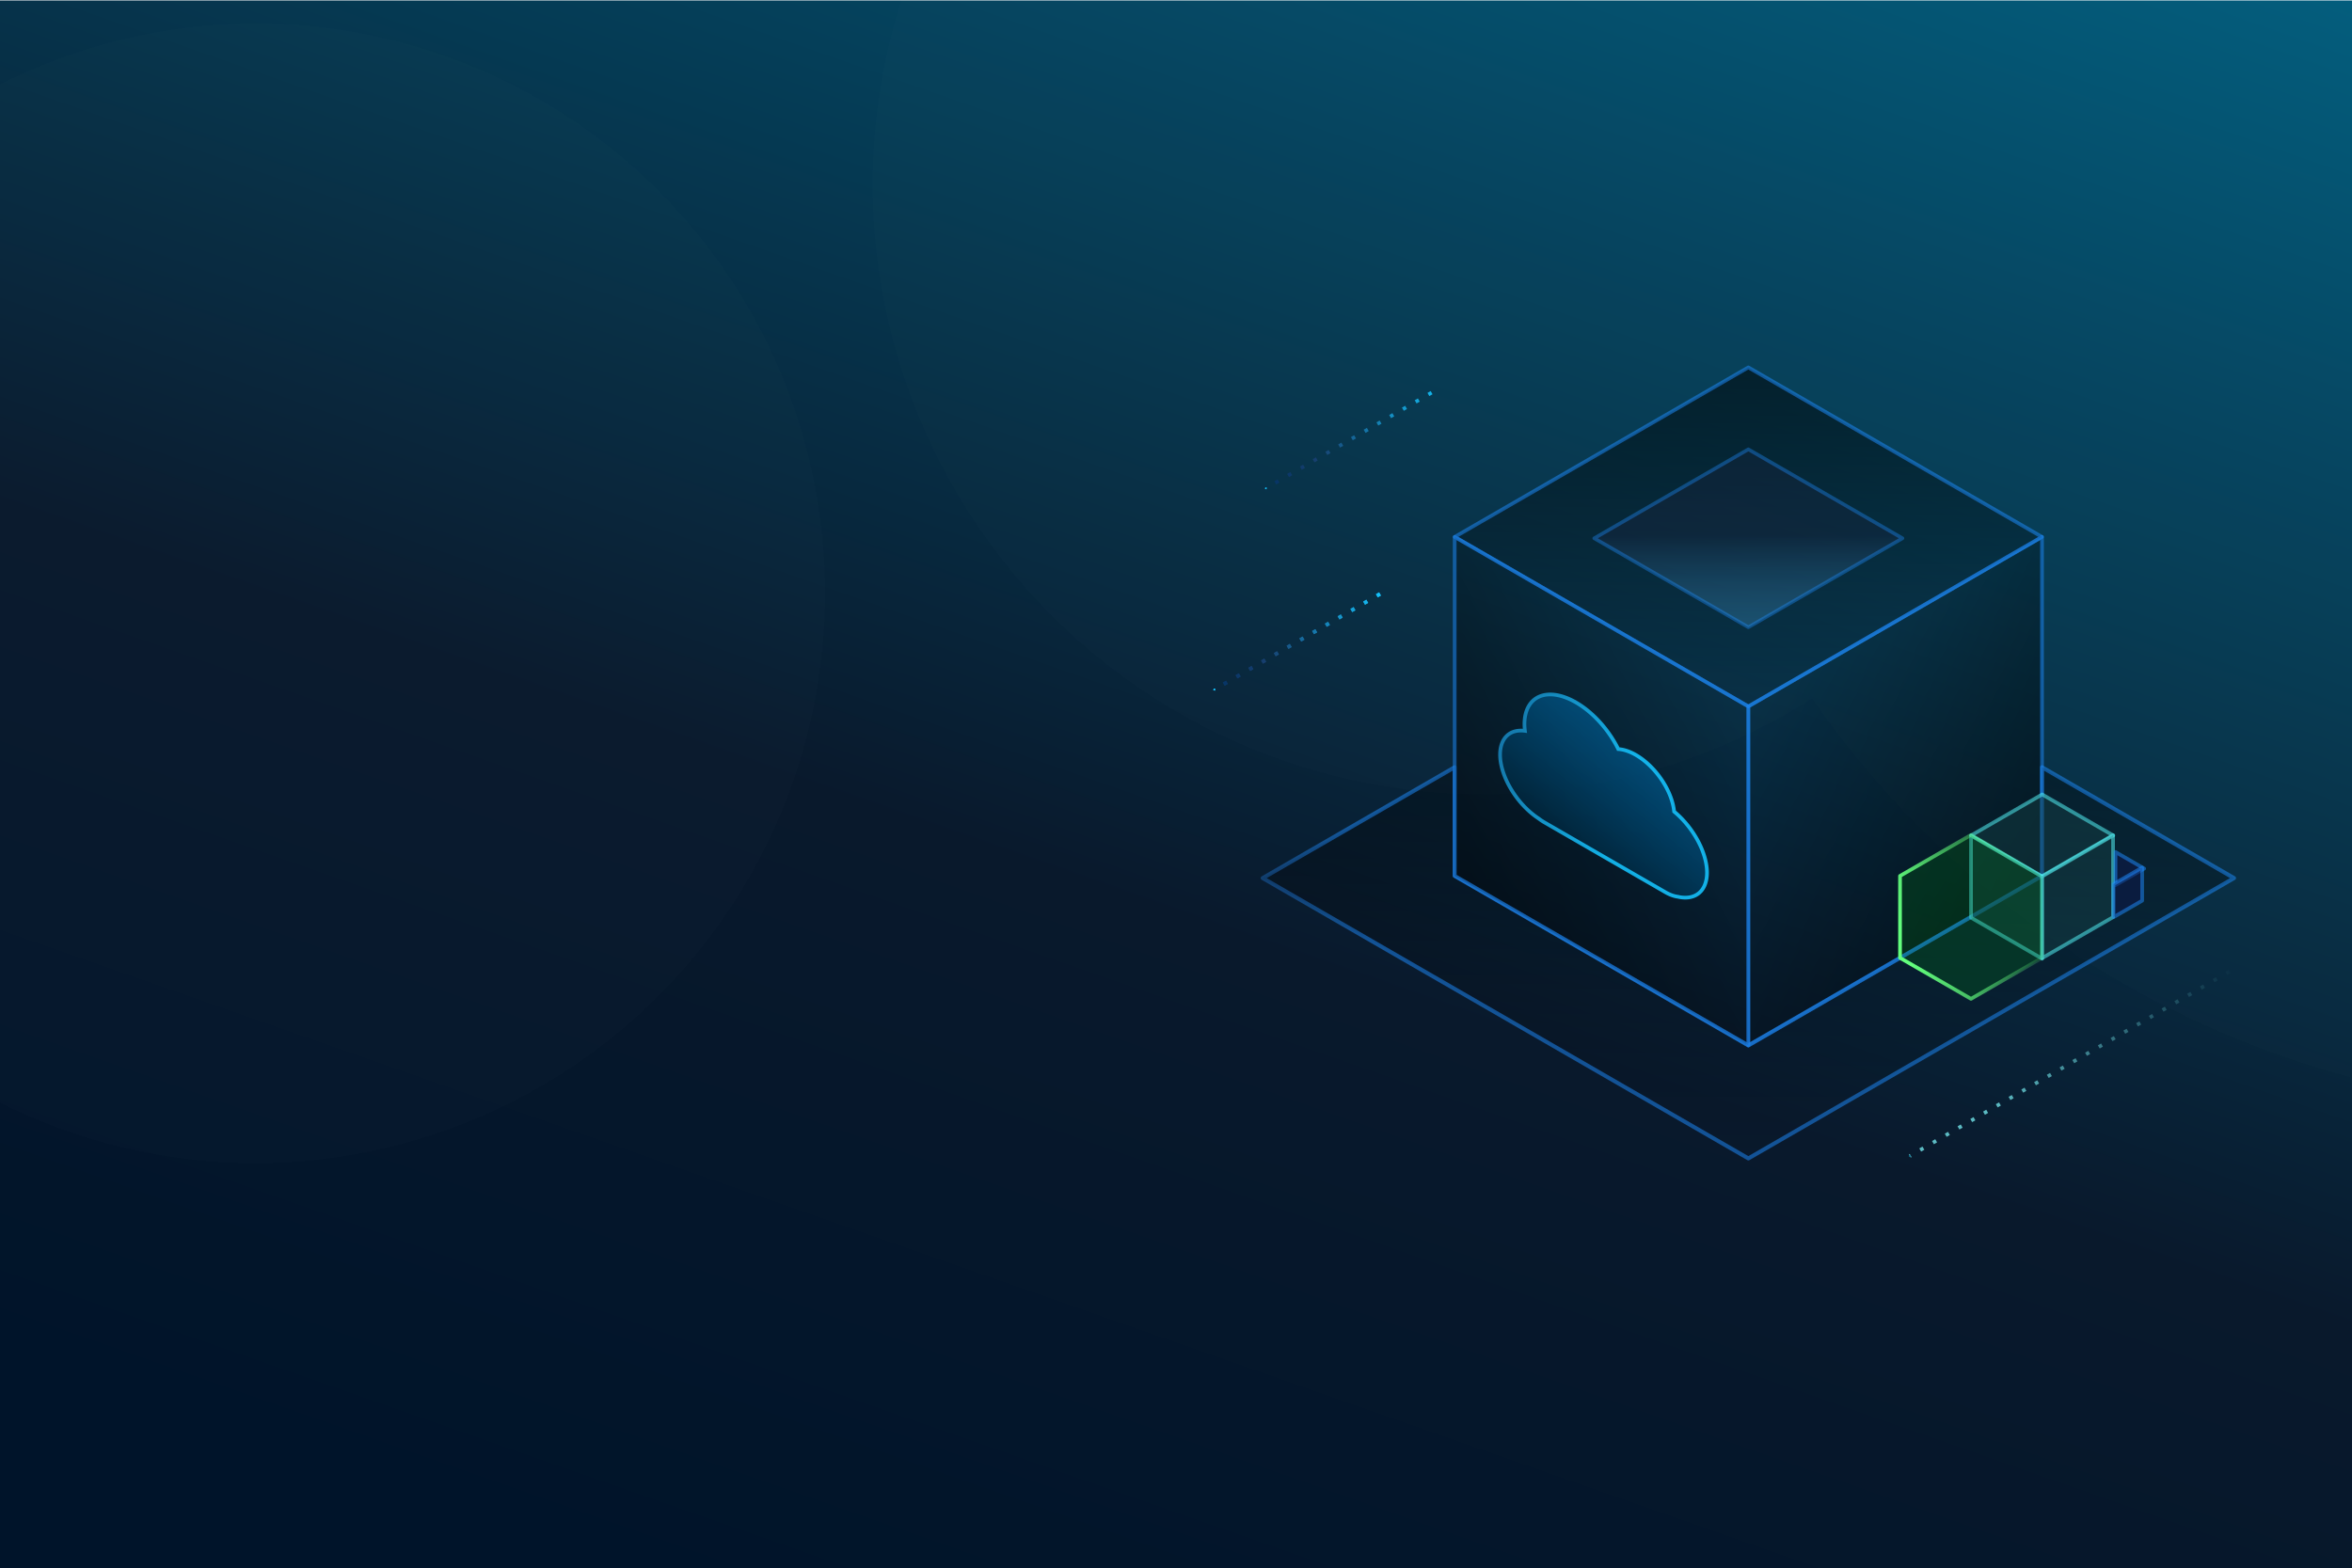 <?xml version="1.0" encoding="UTF-8" standalone="no"?>
<!-- Created with Inkscape (http://www.inkscape.org/) -->

<svg
   xmlns:dc="http://purl.org/dc/elements/1.1/"
   xmlns:cc="http://creativecommons.org/ns#"
   xmlns:rdf="http://www.w3.org/1999/02/22-rdf-syntax-ns#"
   xmlns:svg="http://www.w3.org/2000/svg"
   xmlns="http://www.w3.org/2000/svg"
   xmlns:xlink="http://www.w3.org/1999/xlink"
   xmlns:sodipodi="http://sodipodi.sourceforge.net/DTD/sodipodi-0.dtd"
   xmlns:inkscape="http://www.inkscape.org/namespaces/inkscape"
   width="323.663mm"
   height="215.827mm"
   viewBox="0 0 323.663 215.827"
   version="1.1"
   id="svg28503"
   inkscape:version="0.92.2 (5c3e80d, 2017-08-06)"
   sodipodi:docname="container bg.svg">
  <defs
     id="defs28497">
    <linearGradient
       inkscape:collect="always"
       xlink:href="#linearGradient3812"
       id="linearGradient3806-8"
       x1="124.707"
       y1="131.08"
       x2="155.598"
       y2="92.523"
       gradientUnits="userSpaceOnUse"
       gradientTransform="matrix(0.706,0,0,0.706,84.47,74.16)" />
    <linearGradient
       id="linearGradient3812"
       inkscape:collect="always">
      <stop
         id="stop3808"
         offset="0"
         style="stop-color:#000000;stop-opacity:1" />
      <stop
         id="stop3810"
         offset="1"
         style="stop-color:#0072b5;stop-opacity:0.631" />
    </linearGradient>
    <linearGradient
       inkscape:collect="always"
       xlink:href="#linearGradient3552"
       id="linearGradient3544-1"
       x1="19.017"
       y1="57.1"
       x2="179.929"
       y2="100"
       gradientUnits="userSpaceOnUse"
       gradientTransform="matrix(0.267,0.154,0,0.267,140.091,98.043)" />
    <linearGradient
       id="linearGradient3552"
       inkscape:collect="always">
      <stop
         id="stop3546"
         offset="0"
         style="stop-color:#003062;stop-opacity:1" />
      <stop
         style="stop-color:#173f6f;stop-opacity:1"
         offset="0.35"
         id="stop3548" />
      <stop
         id="stop3550"
         offset="1"
         style="stop-color:#15c5ff;stop-opacity:0.869" />
    </linearGradient>
    <linearGradient
       inkscape:collect="always"
       xlink:href="#linearGradient2293"
       id="linearGradient2299-8"
       gradientUnits="userSpaceOnUse"
       x1="1.186"
       y1="422.074"
       x2="94.955"
       y2="367.936"
       gradientTransform="matrix(0.431,0,0,0.431,164.652,-18.57)" />
    <linearGradient
       inkscape:collect="always"
       id="linearGradient2293">
      <stop
         style="stop-color:#000000;stop-opacity:1;"
         offset="0"
         id="stop2289" />
      <stop
         style="stop-color:#000000;stop-opacity:0;"
         offset="1"
         id="stop2291" />
    </linearGradient>
    <linearGradient
       gradientTransform="matrix(0.706,0,0,0.706,91.565,46.455)"
       inkscape:collect="always"
       xlink:href="#linearGradient3552"
       id="linearGradient6193-0-0"
       x1="65.485"
       y1="81.516"
       x2="99.965"
       y2="81.516"
       gradientUnits="userSpaceOnUse" />
    <marker
       inkscape:isstock="true"
       style="overflow:visible"
       id="marker7931-5-4"
       refX="0"
       refY="0"
       orient="auto"
       inkscape:stockid="DiamondS">
      <path
         inkscape:connector-curvature="0"
         transform="scale(0.2)"
         style="fill:#15c5ff;fill-opacity:1;fill-rule:evenodd;stroke:#15c5ff;stroke-width:1pt;stroke-opacity:1"
         d="M 0,-7.071 -7.071,0 0,7.071 7.071,0 Z"
         id="path7929-9-8" />
    </marker>
    <linearGradient
       inkscape:collect="always"
       xlink:href="#linearGradient3552"
       id="linearGradient6193-8"
       x1="65.485"
       y1="81.516"
       x2="99.965"
       y2="81.516"
       gradientUnits="userSpaceOnUse"
       gradientTransform="matrix(0.706,0,0,0.706,84.47,74.16)" />
    <marker
       inkscape:isstock="true"
       style="overflow:visible"
       id="marker7931-6"
       refX="0"
       refY="0"
       orient="auto"
       inkscape:stockid="DiamondS">
      <path
         inkscape:connector-curvature="0"
         transform="scale(0.2)"
         style="fill:#15c5ff;fill-opacity:1;fill-rule:evenodd;stroke:#15c5ff;stroke-width:1pt;stroke-opacity:1"
         d="M 0,-7.071 -7.071,0 0,7.071 7.071,0 Z"
         id="path7929-4" />
    </marker>
    <marker
       inkscape:stockid="DiamondS"
       orient="auto"
       refY="0"
       refX="0"
       id="DiamondS-1"
       style="overflow:visible"
       inkscape:isstock="true"
       inkscape:collect="always">
      <path
         inkscape:connector-curvature="0"
         id="path4069-1"
         d="M 0,-7.071 -7.071,0 0,7.071 7.071,0 Z"
         style="fill:#15c5ff;fill-opacity:1;fill-rule:evenodd;stroke:#15c5ff;stroke-width:1pt;stroke-opacity:1"
         transform="scale(0.2)" />
    </marker>
    <linearGradient
       inkscape:collect="always"
       xlink:href="#linearGradient1584"
       id="linearGradient7619-3"
       x1="258.914"
       y1="153.936"
       x2="222.439"
       y2="179.638"
       gradientUnits="userSpaceOnUse"
       gradientTransform="matrix(0.706,0,0,0.706,84.47,74.16)" />
    <linearGradient
       id="linearGradient1584"
       inkscape:collect="always">
      <stop
         id="stop1578"
         offset="0"
         style="stop-color:#00142a;stop-opacity:1" />
      <stop
         style="stop-color:#09192c;stop-opacity:1"
         offset="0.35"
         id="stop1580" />
      <stop
         id="stop1582"
         offset="1"
         style="stop-color:#00698b;stop-opacity:1" />
    </linearGradient>
    <linearGradient
       inkscape:collect="always"
       xlink:href="#linearGradient7519"
       id="linearGradient7521-6"
       x1="222.439"
       y1="179.638"
       x2="273.09"
       y2="161.164"
       gradientUnits="userSpaceOnUse"
       gradientTransform="matrix(0.706,0,0,0.706,84.47,74.16)" />
    <linearGradient
       inkscape:collect="always"
       id="linearGradient7519">
      <stop
         style="stop-color:#5cbbc3;stop-opacity:1;"
         offset="0"
         id="stop7515" />
      <stop
         style="stop-color:#5cbbc3;stop-opacity:0;"
         offset="1"
         id="stop7517" />
    </linearGradient>
    <marker
       inkscape:isstock="true"
       style="overflow:visible"
       id="marker7381-5"
       refX="0"
       refY="0"
       orient="auto"
       inkscape:stockid="DiamondS">
      <path
         inkscape:connector-curvature="0"
         transform="scale(0.2)"
         style="fill:#00698b;fill-opacity:1;fill-rule:evenodd;stroke:#5cbbc3;stroke-width:1pt;stroke-opacity:1"
         d="M 0,-7.071 -7.071,0 0,7.071 7.071,0 Z"
         id="path7379-9" />
    </marker>
    <linearGradient
       gradientTransform="translate(-766.298,84.273)"
       inkscape:collect="always"
       xlink:href="#linearGradient16232"
       id="linearGradient16234"
       x1="992.491"
       y1="84.687"
       x2="1012.279"
       y2="79.048"
       gradientUnits="userSpaceOnUse" />
    <linearGradient
       inkscape:collect="always"
       id="linearGradient16232">
      <stop
         style="stop-color:#63ff7d;stop-opacity:1;"
         offset="0"
         id="stop16228" />
      <stop
         style="stop-color:#63ff7d;stop-opacity:0.005"
         offset="1"
         id="stop16230" />
    </linearGradient>
    <linearGradient
       inkscape:collect="always"
       xlink:href="#linearGradient3605"
       id="linearGradient3593-6"
       gradientUnits="userSpaceOnUse"
       gradientTransform="matrix(0.226,0,0,0.226,184.097,45.879)"
       x1="94.955"
       y1="311.914"
       x2="94.955"
       y2="367.936" />
    <linearGradient
       inkscape:collect="always"
       id="linearGradient3605">
      <stop
         style="stop-color:#17223d;stop-opacity:1"
         offset="0"
         id="stop3601" />
      <stop
         style="stop-color:#58c0ff;stop-opacity:0.631"
         offset="1"
         id="stop3603" />
    </linearGradient>
    <linearGradient
       inkscape:collect="always"
       xlink:href="#linearGradient2293"
       id="linearGradient2297-4"
       gradientUnits="userSpaceOnUse"
       x1="94.955"
       y1="259.66"
       x2="94.955"
       y2="367.936"
       gradientTransform="matrix(0.431,0,0,0.431,164.652,-18.57)" />
    <linearGradient
       inkscape:collect="always"
       xlink:href="#linearGradient2293"
       id="linearGradient3727-7"
       gradientUnits="userSpaceOnUse"
       gradientTransform="matrix(0.713,0,0,0.713,137.892,-60.048)"
       x1="94.955"
       y1="259.66"
       x2="94.955"
       y2="367.936" />
    <linearGradient
       inkscape:collect="always"
       xlink:href="#linearGradient19509"
       id="linearGradient3784-2"
       x1="48.713"
       y1="156.701"
       x2="97.795"
       y2="147.08"
       gradientUnits="userSpaceOnUse"
       gradientTransform="matrix(0.706,0,0,0.706,85.036,69.822)" />
    <linearGradient
       id="linearGradient19509"
       inkscape:collect="always">
      <stop
         id="stop19503"
         offset="0"
         style="stop-color:#003062;stop-opacity:1" />
      <stop
         style="stop-color:#173f6f;stop-opacity:1"
         offset="0.35"
         id="stop19505" />
      <stop
         id="stop19507"
         offset="1"
         style="stop-color:#1e8cfe;stop-opacity:1" />
    </linearGradient>
    <linearGradient
       inkscape:collect="always"
       xlink:href="#linearGradient2293"
       id="linearGradient2301-1"
       gradientUnits="userSpaceOnUse"
       x1="49.933"
       y1="111.674"
       x2="25.124"
       y2="97.35"
       gradientTransform="matrix(1.629,0,0,1.629,164.652,-18.57)" />
    <linearGradient
       inkscape:collect="always"
       xlink:href="#linearGradient1584"
       id="linearGradient1593-6"
       gradientUnits="userSpaceOnUse"
       x1="120.973"
       y1="216.244"
       x2="189.227"
       y2="-29.47"
       gradientTransform="matrix(1,0,0,1.263,13.89,15.73)" />
    <linearGradient
       inkscape:collect="always"
       xlink:href="#linearGradient3552"
       id="linearGradient33148"
       gradientUnits="userSpaceOnUse"
       gradientTransform="matrix(0.706,0,0,0.706,84.47,74.16)"
       x1="65.485"
       y1="81.516"
       x2="99.965"
       y2="81.516" />
  </defs>
  <sodipodi:namedview
     id="base"
     pagecolor="#ffffff"
     bordercolor="#666666"
     borderopacity="1.0"
     inkscape:pageopacity="0.0"
     inkscape:pageshadow="2"
     inkscape:zoom="0.98994949"
     inkscape:cx="744.68985"
     inkscape:cy="452.71803"
     inkscape:document-units="mm"
     inkscape:current-layer="layer1"
     showgrid="false"
     inkscape:window-width="2296"
     inkscape:window-height="1321"
     inkscape:window-x="2495"
     inkscape:window-y="-9"
     inkscape:window-maximized="1" />
  <g
     inkscape:label="Layer 1"
     inkscape:groupmode="layer"
     id="layer1"
     transform="translate(35.021,-42.76)">
    <rect
       style="opacity:1;fill:url(#linearGradient1593-6);fill-opacity:1;stroke:none;stroke-width:1.686;stroke-linejoin:round;stroke-miterlimit:4;stroke-dasharray:none;stroke-dashoffset:0;stroke-opacity:1"
       id="rect1545-3"
       width="323.663"
       height="215.764"
       x="-35.021"
       y="42.823"
       inkscape:export-xdpi="149.1525"
       inkscape:export-ydpi="149.1525" />
    <path
       style="opacity:0.105;fill:#ffffff;fill-opacity:0.077;stroke:none;stroke-width:1.475;stroke-linejoin:round;stroke-miterlimit:4;stroke-dasharray:none;stroke-dashoffset:0;stroke-opacity:1"
       d="m 89.045,42.76 a 84.078,84.078 0 0 0 -3.98,25.249 84.078,84.078 0 0 0 84.078,84.078 84.078,84.078 0 0 0 45.195,-13.195 131.968,131.968 0 0 0 74.075,52.129 V 42.76 Z M 0.09,45.994 A 78.428,78.428 0 0 0 -35.02,54.392 V 194.524 A 78.428,78.428 0 0 0 0.09,202.848 78.428,78.428 0 0 0 78.518,124.421 78.428,78.428 0 0 0 0.09,45.994 Z"
       id="path1576-3"
       inkscape:connector-curvature="0" />
    <path
       style="opacity:0.509;fill:url(#linearGradient2301-1);fill-opacity:1;stroke:#1e8cfe;stroke-width:0.507;stroke-linejoin:round;stroke-miterlimit:4;stroke-dasharray:none;stroke-dashoffset:0;stroke-opacity:1"
       d="m 245.981,116.66 -40.409,23.33 v 46.661 l 40.409,-23.33 z"
       id="path1477-1"
       inkscape:connector-curvature="0" />
    <path
       style="opacity:0.509;fill:url(#linearGradient3727-7);fill-opacity:1;stroke:url(#linearGradient3784-2);stroke-width:0.551;stroke-linejoin:round;stroke-miterlimit:4;stroke-dasharray:none;stroke-dashoffset:0;stroke-opacity:1"
       d="m 165.163,148.36 -26.426,15.258 66.836,38.587 66.834,-38.587 -26.426,-15.258 v 14.96 l -40.409,23.33 -40.409,-23.33 z"
       id="path3725-7"
       inkscape:connector-curvature="0" />
    <path
       inkscape:connector-curvature="0"
       style="opacity:0.509;fill:url(#linearGradient2297-4);fill-opacity:1;stroke:#1e8cfe;stroke-width:0.507;stroke-linejoin:round;stroke-miterlimit:4;stroke-dasharray:none;stroke-dashoffset:0;stroke-opacity:1"
       d="m 205.572,93.329 -40.409,23.331 40.409,23.33 40.409,-23.33 z"
       id="path1469-9" />
    <path
       id="path3591-8"
       d="m 205.572,104.604 -21.207,12.244 21.207,12.244 21.207,-12.244 z"
       style="opacity:0.378;fill:url(#linearGradient3593-6);fill-opacity:1;stroke:#1e8cfe;stroke-width:0.494;stroke-linejoin:round;stroke-miterlimit:4;stroke-dasharray:none;stroke-dashoffset:0;stroke-opacity:1"
       inkscape:connector-curvature="0" />
    <g
       transform="matrix(0.394,0,0,0.394,236.09,124.994)"
       style="fill:#143d43;fill-opacity:1;stroke:#58fcff;stroke-width:1.287;stroke-miterlimit:4;stroke-dasharray:none;stroke-opacity:1"
       id="g2309-5-1-8">
      <path
         inkscape:connector-curvature="0"
         style="opacity:0.509;fill:#143d43;fill-opacity:1;stroke:#58fcff;stroke-width:4.864;stroke-linejoin:round;stroke-miterlimit:4;stroke-dasharray:none;stroke-dashoffset:0;stroke-opacity:1"
         d="M 94.955,259.66 1.186,313.799 94.955,367.936 188.723,313.799 Z"
         transform="scale(0.265)"
         id="path2303-9-2-4" />
      <path
         inkscape:connector-curvature="0"
         style="opacity:0.509;fill:#143d43;fill-opacity:1;stroke:#58fcff;stroke-width:4.864;stroke-linejoin:round;stroke-miterlimit:4;stroke-dasharray:none;stroke-dashoffset:0;stroke-opacity:1"
         d="M 1.186,313.799 V 422.074 L 94.955,476.211 V 367.936 Z"
         transform="scale(0.265)"
         id="path2305-0-8-9" />
      <path
         style="opacity:0.509;fill:#143d43;fill-opacity:1;stroke:#58fcff;stroke-width:1.287;stroke-linejoin:round;stroke-miterlimit:4;stroke-dasharray:none;stroke-dashoffset:0;stroke-opacity:1"
         d="M 49.933,83.026 25.124,97.35 V 125.997 L 49.933,111.674 Z"
         id="path2307-0-6-5"
         inkscape:connector-curvature="0" />
    </g>
    <g
       id="g3972-2"
       style="fill:#0e164b;fill-opacity:1;stroke-width:0.718;stroke-miterlimit:4;stroke-dasharray:none"
       transform="matrix(0.706,0,0,0.706,84.47,74.16)">
      <path
         inkscape:connector-curvature="0"
         id="path2303-9-5-6"
         transform="scale(0.265)"
         d="m 917.336,458.98 v 24.377 l 21.111,-12.189 z"
         style="opacity:0.509;fill:#0e164b;fill-opacity:1;stroke:#1e8cfe;stroke-width:2.714;stroke-linejoin:round;stroke-miterlimit:4;stroke-dasharray:none;stroke-dashoffset:0;stroke-opacity:1" />
      <path
         style="opacity:0.509;fill:#0e164b;fill-opacity:1;stroke:#1e8cfe;stroke-width:0.718;stroke-linejoin:round;stroke-miterlimit:4;stroke-dasharray:none;stroke-dashoffset:0;stroke-opacity:1"
         d="m 248.298,124.663 -5.586,3.225 v 6.45 l 5.586,-3.225 z"
         id="path2307-0-0-4"
         inkscape:connector-curvature="0" />
    </g>
    <path
       style="opacity:1;fill:#00890d;fill-opacity:0.215;stroke:url(#linearGradient16234);stroke-width:0.507;stroke-linejoin:round;stroke-miterlimit:4;stroke-dasharray:none;stroke-dashoffset:0;stroke-opacity:1"
       d="m 236.213,157.681 -9.767,5.64 v 11.279 l 9.767,5.639 9.767,-5.639 v -11.279 z"
       id="path3923-3"
       inkscape:connector-curvature="0" />
    <path
       style="fill:url(#linearGradient7619-3);fill-opacity:1;stroke:url(#linearGradient7521-6);stroke-width:0.507;stroke-linecap:butt;stroke-linejoin:miter;stroke-miterlimit:4;stroke-dasharray:0.507, 1.52;stroke-dashoffset:0;stroke-opacity:1;marker-end:url(#marker7381-5)"
       d="m 277.059,173.426 -49.267,28.445"
       id="path3982-9"
       inkscape:connector-curvature="0" />
    <path
       style="fill:none;stroke:url(#linearGradient33148);stroke-width:0.507;stroke-linecap:butt;stroke-linejoin:miter;stroke-miterlimit:4;stroke-dasharray:0.507, 1.52;stroke-dashoffset:0;stroke-opacity:1;marker-end:url(#DiamondS-1)"
       d="m 154.887,124.509 -22.799,13.163"
       id="path5979-3"
       inkscape:connector-curvature="0" />
    <path
       inkscape:connector-curvature="0"
       id="path7927-8"
       d="m 154.887,124.509 -22.799,13.163"
       style="fill:none;stroke:url(#linearGradient6193-8);stroke-width:0.507;stroke-linecap:butt;stroke-linejoin:miter;stroke-miterlimit:4;stroke-dasharray:0.507, 1.52;stroke-dashoffset:0;stroke-opacity:1;marker-end:url(#marker7931-6)" />
    <path
       inkscape:connector-curvature="0"
       id="path7927-4-4"
       d="M 161.982,96.804 139.183,109.967"
       style="fill:none;stroke:url(#linearGradient6193-0-0);stroke-width:0.507;stroke-linecap:butt;stroke-linejoin:miter;stroke-miterlimit:4;stroke-dasharray:0.507, 1.52;stroke-dashoffset:0;stroke-opacity:1;marker-end:url(#marker7931-5-4)" />
    <path
       inkscape:connector-curvature="0"
       style="opacity:0.509;fill:url(#linearGradient2299-8);fill-opacity:1;stroke:#1e8cfe;stroke-width:0.507;stroke-linejoin:round;stroke-miterlimit:4;stroke-dasharray:none;stroke-dashoffset:0;stroke-opacity:1"
       d="m 165.163,116.66 v 46.661 l 40.409,23.33 v -46.661 z"
       id="path1471-2" />
    <path
       inkscape:connector-curvature="0"
       id="path827-6"
       d="m 181.849,139.441 a 9.423,5.331 53.051 0 0 -7.088,2.995 9.423,5.331 53.051 0 0 0.064,0.917 7.646,4.325 53.051 0 0 -3.418,3.275 7.646,4.325 53.051 0 0 5.33,8.807 c 0.251,0.191 0.509,0.365 0.774,0.518 l 16.647,9.611 c 0.605,0.349 1.179,0.552 1.697,0.62 a 7.947,4.496 53.051 0 0 4.029,-3.318 7.947,4.496 53.051 0 0 -4.523,-8.402 7.042,3.984 53.051 0 0 -5.263,-7.791 7.042,3.984 53.051 0 0 -2.425,-0.811 9.423,5.331 53.051 0 0 -5.823,-6.423 z"
       style="opacity:1;fill:url(#linearGradient3806-8);fill-opacity:1;stroke:url(#linearGradient3544-1);stroke-width:0.507;stroke-miterlimit:4;stroke-dasharray:none;stroke-dashoffset:0;stroke-opacity:1" />
  </g>
</svg>
